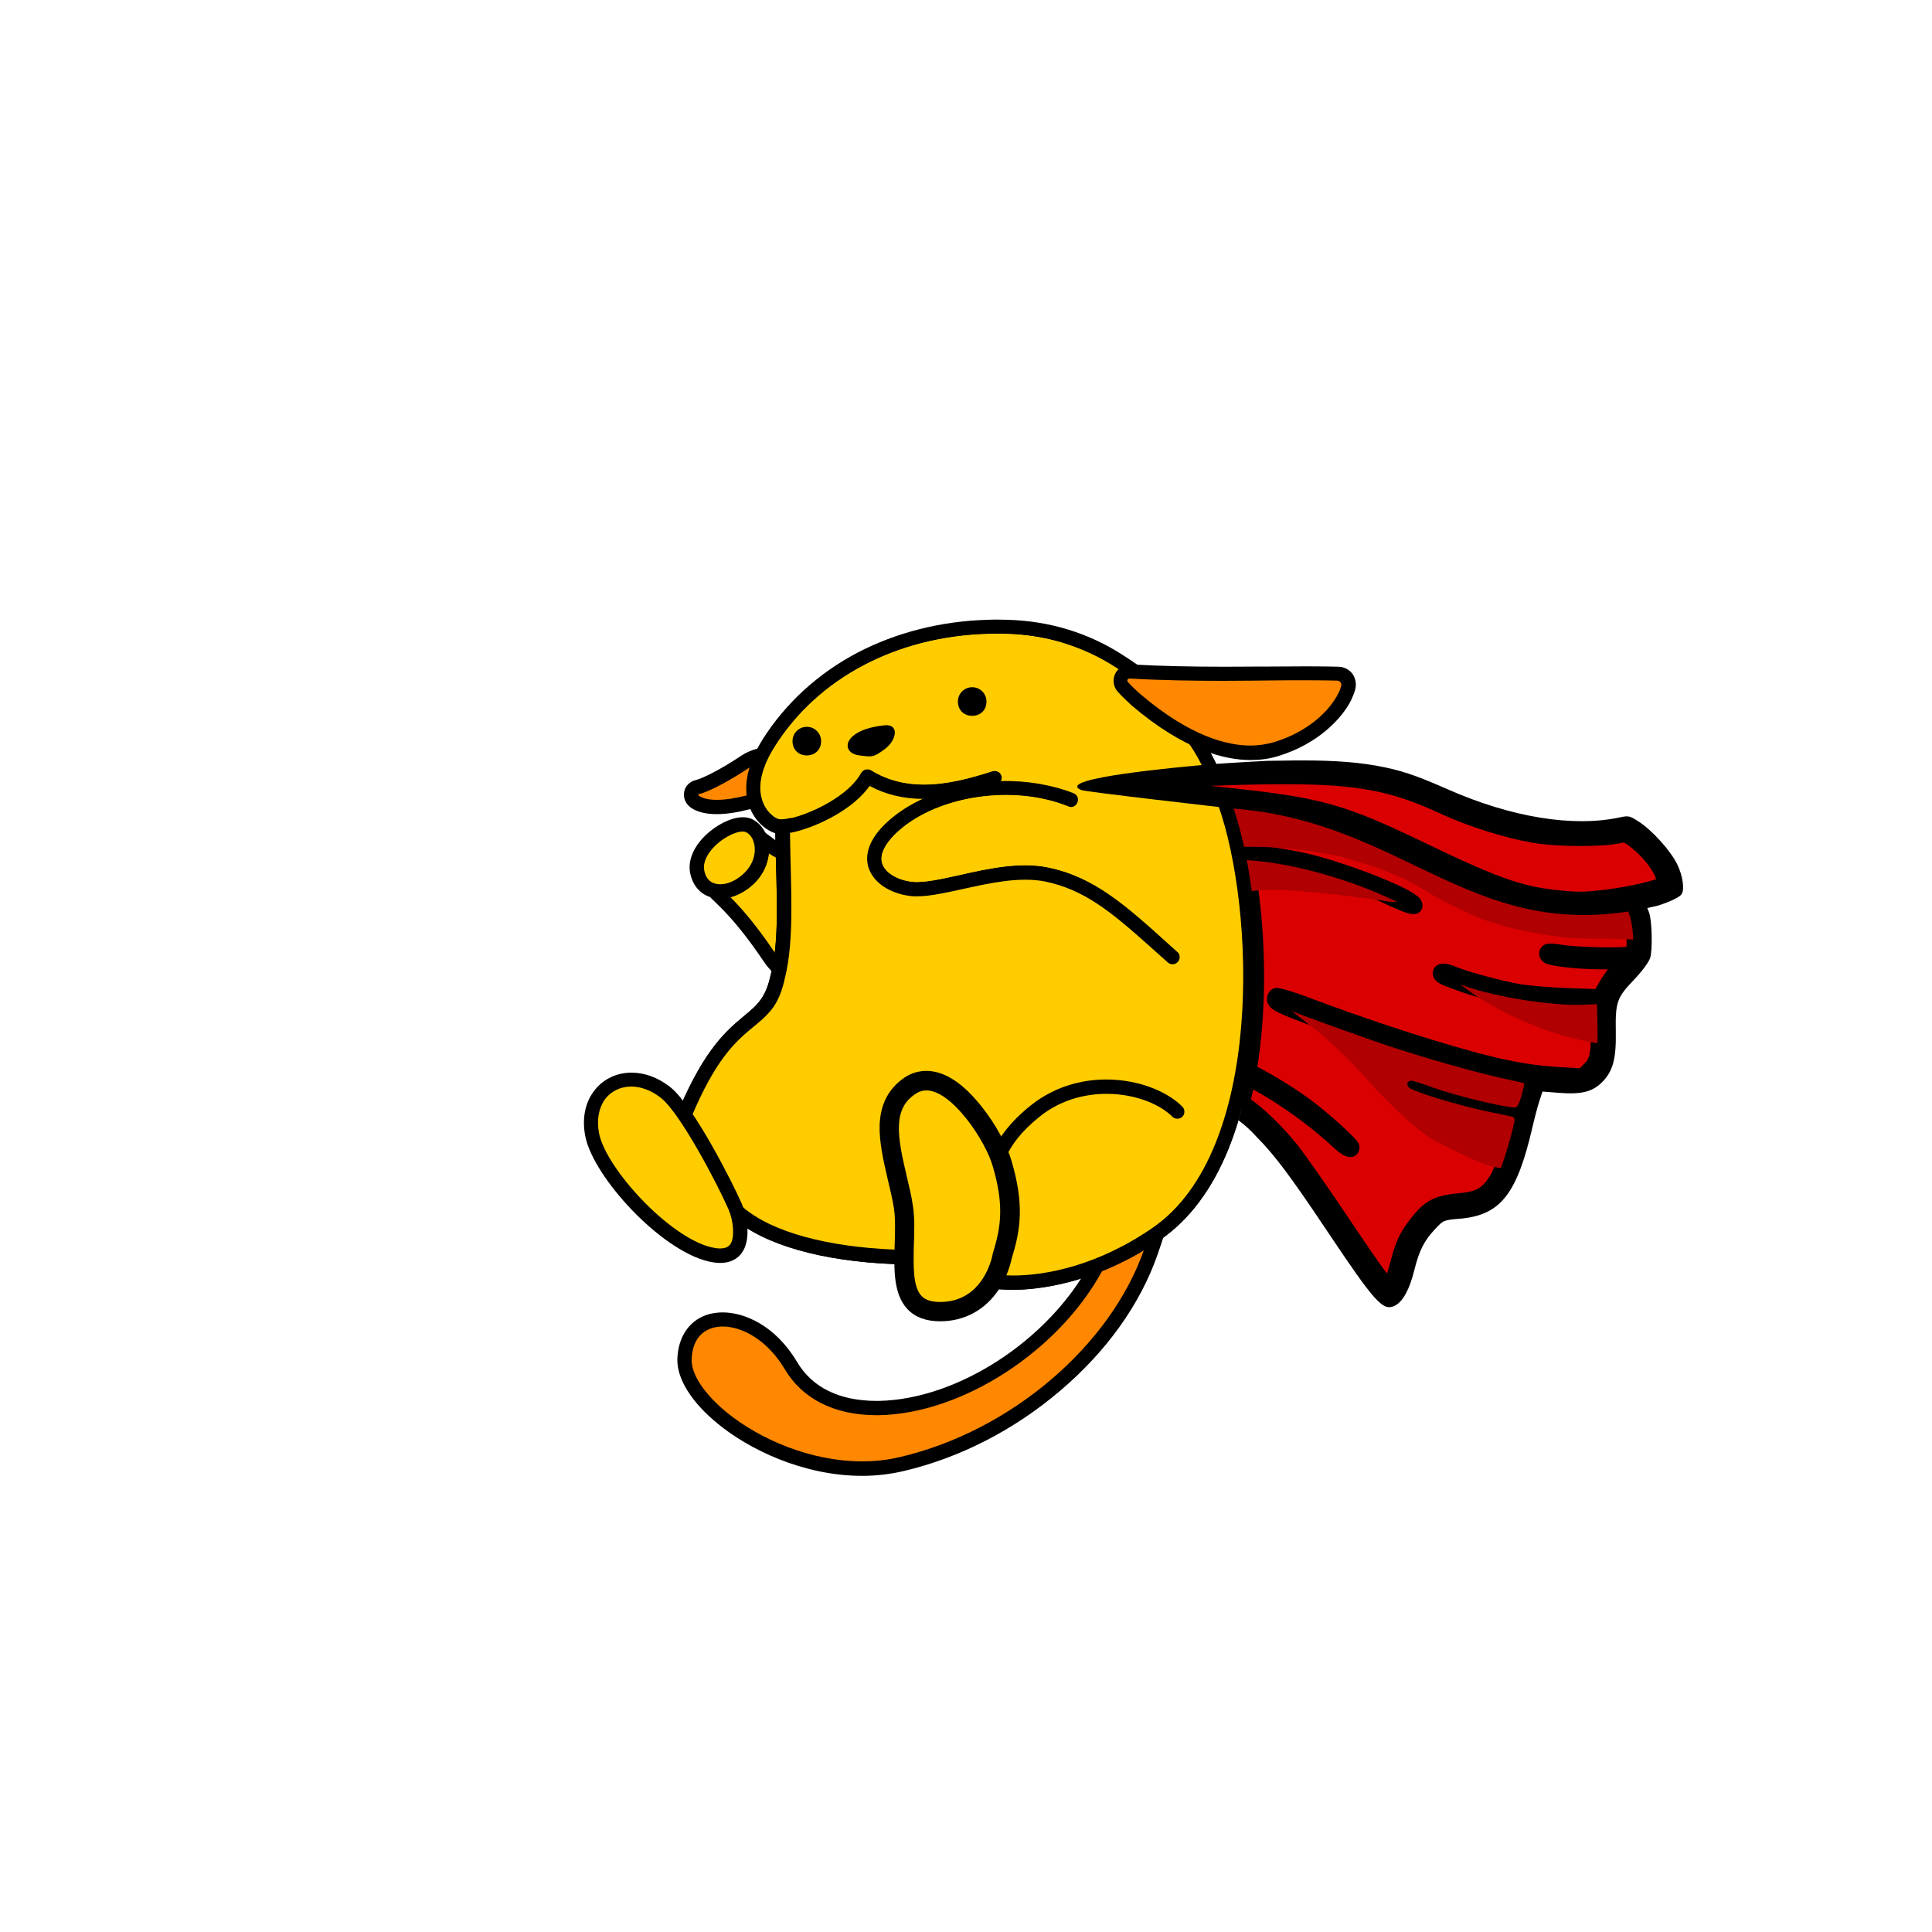 <svg xmlns="http://www.w3.org/2000/svg" xmlns:xlink="http://www.w3.org/1999/xlink" viewBox="0 0 1000 1000">
	<defs>
		<path id="a" d="M649.7 531.9c-2 24-6.7 45.1-13.9 62.9-8.5 20.9-20.3 36.6-35.1 46.8-34 23.4-64.8 26-76.4 26-1.3 0-2.5 0-3.8-.1-18.4-.8-26-4.4-32.7-7.5-5.9-2.8-11-5.2-24.9-5.7-37.5-1.5-67-9.9-83.1-23.6-.2-.1-.5-.4-.9-.7-4.8-3.5-19.3-14.3-25-24.7-5.3-9.7-6.2-22.3-2.3-31.4 13.4-31.2 24.5-40.5 33.5-48 3.6-3 6.4-5.3 8.8-8.7 2.2-3.1 3.8-7.1 4.9-12.2 0-.1 0-.2.1-.3 3.9-15 3.4-34.9 2.8-56-.2-5.7-.3-11.7-.4-17.5v-.1c0-18.6 9.6-40.7 25.7-59.2 18.1-20.8 41.6-33.6 66.1-36.2 20.2-2.1 34.3-3.1 45.9-3.1 43.7 0 58.6 14.8 82.2 48.4 7.5 10.6 12.1 22.5 16 33.7 11.1 30.4 15.9 76.5 12.5 117.2z"/>
	</defs>
	<path d="M436.6 504c-4.5 5.1-10.5 7.9-17 7.9-9.1 0-18.5-5.5-24.4-14.4-7.8-11.6-15.5-21.2-22.3-27.9l-4.8-4.7c-2-2-1.1-5.3 1.6-6.1l6.5-1.7c3.2-.9 6.4-2.7 9.1-5.5 3-3 4.8-6.7 5.2-10.4V430c0-1.3 1.5-2.1 2.5-1.3l9.3 6.9c.7.5 1.7 1.1 2.9 1.7 10.2 4.9 31.7 27.4 35.7 46.7 2.1 10.1-1.2 16.5-4.3 20z"/>
	<path fill="#fc0" d="M402.1 444.1c-1.5-.7-2.9-1.5-4.2-2.4-.5 5.5-3 11-7.3 15.3-3.7 3.7-8.1 6.2-12.5 7.4 8.7 8.6 17 19.8 23.2 29.1 4.5 6.7 11.6 11.1 18.3 11.1 4.1 0 8.1-1.6 11.4-5.4 13-14.8-17.3-49.6-28.9-55.1z" class="st0"/>
	<path d="M599.1 649.5c-9 25.7-26.4 50-50.3 70.3-23.8 20.3-51.8 34.7-81 41.6-6.9 1.6-14.1 2.5-21.5 2.5-30.8 0-58.9-13.9-74.8-27-13.6-11.1-21.2-23.3-20.9-33.5.4-12 6.7-20.7 16.8-23.3 2.1-.5 4.3-.8 6.7-.8 11.2 0 27.2 6.7 38.5 25.7 7.8 13.2 22 20.1 41.1 20.1h1.2c40.7-.8 87.6-31.2 109.1-70.8 7.7-14.1 13.2-29.6 17.1-40.8 1.9-5.4 3.6-10.1 5.1-13.5 1.3-3.1 4.1-9.4 10.4-9.4 4.1 0 7.6 1.8 9.9 5 5.5 7.6 3.3 23.3-7.4 53.9z"/>
	<path fill="#f80" d="M570.5 657.8c-22.7 41.7-72.5 73.9-115.5 74.7h-1.4c-21.6 0-38.3-8.4-47.4-23.8-9-15.1-22-22.1-32.1-22.1-1.7 0-3.3.2-4.8.6-7 1.8-11 7.6-11.3 16.4-.3 7.7 6.6 18 18.2 27.5 16.8 13.7 43.2 25.3 70.1 25.3 6.6 0 13.3-.7 19.8-2.3 57.2-13.5 108.5-57.4 126-107.1 5.4-15.3 16.7-49.2 4.5-49.2-4.5.1-10.8 31.8-26.1 60z" class="st1"/>
	<use xlink:href="#a"/>
	<use xlink:href="#a"/>
	<path fill="#fc0" d="M358.5 576.7c-3 7-2.2 17.4 2 25 5.6 10.3 23 22.2 24.1 23.2 15.1 12.9 43.7 20.5 78.7 21.9 31.2 1.3 24.3 11.8 57.6 13.3 1.1 0 2.2.1 3.5.1 16.7 0 43.7-5 72.2-24.7 58-39.9 52.9-165.3 34-218.6-3.9-11.1-8.3-22.2-15.1-31.9-23.5-33.5-36.6-45.2-76.2-45.2-12.2 0-26.9 1.1-45.1 3.1-49.9 5.3-85.3 55.3-85.3 88.1.3 27.4 2.5 55.1-2.7 75.5-1.4 6.5-3.4 11.2-6 14.9-9.8 13.5-23.4 12.4-41.7 55.3z" class="st0"/>
	<path d="M384.3 648c-2.4 3.7-6.4 5.7-11.5 5.7-1.9 0-4-.3-6.2-.8-25-6-59.3-43.6-63.6-64.5-1.9-9.4-.2-18 5-24.4 4.6-5.7 11.4-8.8 18.9-8.8 6.8 0 13.6 2.5 19.8 7.3 12.2 9.4 32.9 50.5 37.3 60.7 2.5 5.8 4.9 17.7.3 24.8z"/>
	<path fill="#fc0" d="M310.1 586.8c3.8 18.2 36.2 53.6 58.1 58.8 1.7.4 3.2.6 4.5.6 3.4 0 4.7-1.3 5.4-2.3 2.3-3.5 1.5-12.1-1-17.9-6.1-13.9-25.3-50.3-35.1-57.8-4.9-3.8-10.2-5.8-15.3-5.8-5.3 0-10 2.2-13.2 6.1-3.6 4.7-4.8 11.2-3.4 18.3z" class="st0"/>
	<path d="M413.3 399.4c-.4 4.4-3.8 8.4-11.1 12.9-4.7 3-10.2 5.5-13.9 6.5-6.5 1.7-12.3 2.6-17.3 2.6-6.7 0-10.6-1.6-12.7-2.9-4.8-3-4.4-7.2-4.2-8.5.5-3.1 2.9-5.5 5.9-6.2 3.5-.8 13.5-5.8 23.6-12.6 4.2-2.9 10.7-4.8 16.1-4.8 5.8 0 9.1 2.2 10.8 4.1 2.1 2.4 3.1 5.5 2.8 8.9z"/>
	<path fill="#f80" d="M361.4 411.3c0 .3.4.7.9.9 1.1.7 3.6 1.8 8.8 1.8 4.3 0 9.5-.8 15.4-2.3 5.2-1.4 19.1-8.8 19.5-13 .1-1.3-.2-2.4-.9-3.2-1-1.1-2.8-1.7-5.3-1.7-3.9 0-8.9 1.5-11.9 3.5-8.5 5.7-20.5 12.5-26.1 13.7-.3.1-.4.2-.4.3z" class="st1"/>
	<path d="M516.4 328.1c1.6 0 3.2 0 4.8.1 20.6.6 39.5 6.5 55.9 17 11.2 7.2 17.5 11.4 25.9 25.2 1.5 2.5 9 .8 7.9-1.1-10.1-17.6-17.5-22.3-29.8-30.3-17.7-11.4-37.8-17.6-59.7-18.2-1.6 0-3.3-.1-5-.1-1.6 0-3.3 0-4.9.1-24.3.6-47.8 6.6-67.8 17.1-20.2 10.6-37.1 26.1-48.9 44.7-7.7 12.3-10.3 23.9-7.4 33.5 2.4 7.8 7.9 12.7 12.3 14.6 1.4.6 2.9.9 4.7.9 9.3 0 34.7-9.3 45.7-24.8 8.4 4.5 17.6 6.7 28.1 6.7 12.6 0 25-3.2 36.4-6.9 3-1 3.8-2.2 3.9-4.1 0-1.3-1.2-3.6-3.8-3.5-.3 0-.7.1-1 .2-11.2 3.6-23.3 6.9-35.4 6.9-9.3 0-18.6-2-27.4-7.4-.6-.4-1.3-.5-1.9-.5-1.3 0-2.5.6-3.2 1.8l-.1.1c-7.9 14.3-33.3 24.1-41.2 24.1-.7 0-1.3-.1-1.7-.3-2.8-1.2-6.6-4.6-8.2-10-2.3-7.5 0-17 6.6-27.4 22.5-35.7 63.4-57.1 110.6-58.3 1.4-.1 3-.1 4.6-.1"/>
	<path fill="#fc0" d="M516.6 399.4c-1-.4-2-.7-3-.3-19.7 6.3-42.5 12-62.8-.5-1.7-1.1-4-.5-5.1 1.2l-.1.1c-8.6 15.7-38.3 26-43 23.9-2.8-1.2-6.6-4.6-8.2-10-2.3-7.5 0-17 6.6-27.4 22.5-35.7 63.4-57.1 110.6-58.3 3.1-.1 6.3-.1 9.5 0 20.6.6 39.5 6.5 55.9 17 13.2 8.5 19.7 12.7 30.6 33.6 5.6 10.5-84.4 23.5-91 20.7z" class="st0"/>
	<path d="M701.4 357.1c-.5 1.7-1.2 3.4-2 5.2-5 10-17.7 23-38 29.1-4.5 1.4-9.3 2-14 2h-.1c-13 0-34.2-4.9-61.6-28.3-1.9-1.7-5.1-4.8-7.1-7-2.3-2.5-2.8-6.1-1.5-9.1 1.3-3 4.4-5.1 7.8-5.1h.5c13.9.8 30.1 1.2 48.4 1.2 8.1 0 14.8-.1 19.3-.1h4.5c7.4 0 13.3-.1 18.2-.1 8.1 0 13.7.1 17.1.2 2.9.1 5.6 1.5 7.3 3.9 1.5 2.3 2 5.2 1.2 8.1z"/>
	<path fill="#f80" d="M590.4 359.4c25.7 21.9 45.1 26.5 56.8 26.5h.1c4 0 8-.6 11.9-1.7 18.1-5.4 29.2-16.6 33.5-25.3.8-1.5 1.2-2.8 1.5-3.9.4-1.3-.6-2.6-1.9-2.7-3.3-.1-8.9-.2-16.7-.2-5.4 0-11.6 0-18.2.1-3.3 0-12.2.2-23.9.2-13.9 0-31.7-.2-48.8-1.2h-.1c-.9 0-1.5 1.1-.8 1.8 2 2.2 5 5.1 6.6 6.4z" class="st1"/>
	<path d="M417.6 376.2c-4.1 0-7.4 3.3-7.4 7.4 0 9.9 14.8 9.9 14.8 0 0-4.1-3.3-7.4-7.4-7.4zm85.6-20.5c-4.1 0-7.4 3.3-7.4 7.4 0 9.9 14.8 9.9 14.8 0 0-4.1-3.3-7.4-7.4-7.4zm-45.3 19.7c-7.4.8-12.3 2.5-15.6 4.9-5.9 4.4-4.1 9.9 2.5 10.7 6.6.8 7.1 1.2 13.2-3.3 6.5-4.9 7.3-13.1-.1-12.3z"/>
	<path fill="#fc0" d="M512.4 655.2c-4.6-5.2-3.7-15.7-1.9-29.4 2.6-19.8 5-34.5 25.4-50.8 24.4-19.5 62.2-15 76.2-.5 3.6 3.7 6.7 10.9 7.3 18.8.9 11.4-22.2 42.4-44.8 51.8-22.6 9.6-54 19.3-62.2 10.1z" class="st0"/>
	<path d="M512.4 658.9c-1.2 0-2.3-.5-3-1.6-4.7-6.7-4.5-17.2-2.6-32 2.5-19 4.6-35.5 26.8-53.2 26.8-21.4 63.7-14 78.4.7 1.4 1.4 1.4 3.8 0 5.2-1.4 1.4-3.8 1.4-5.2 0-12.5-12.5-45.4-18.7-68.6-.1-18.9 15.1-21.4 28.2-24.1 48.4-1.4 11-2.3 21.8 1.3 26.7 1.2 1.7.8 4-.9 5.2-.6.5-1.4.7-2.1.7z"/>
	<path d="M523.7 651.2c-.4 1.9-2 9.1-6.7 16.2-7 10.6-17.8 16.5-30.4 16.5-7.2 0-12.9-2.1-16.8-6.2-7.5-7.8-7.1-21-6.7-33.7v-.1c.2-6.4.4-13.1-.4-18.5-.7-4.4-1.8-9.1-3.1-14.5-2.4-10.2-4.6-20.1-4.3-28.7.4-10.7 4.7-18.9 12.8-24.4 3.5-2.4 7.4-3.5 11.4-3.5 9.3 0 18.9 6.2 28.7 18.6 7.1 8.9 13.1 20 15.4 28.1 6.4 21.8 4.9 34.9.1 50.2z"/>
	<path fill="#fc0" d="M477 670.8c2 2.1 5.2 3.1 9.6 3.1 22.6 0 27-23.7 27.2-24.7 0-.2.1-.4.1-.6 4.4-13.9 5.7-25.2 0-44.8-3.7-13.2-21.1-39.4-34.4-39.4-2 0-4 .6-5.8 1.9-11.7 7.8-9.3 21.8-4.4 42.4 1.2 5.1 2.5 10.4 3.2 15.3 1 6.4.8 13.5.5 20.4-.2 10.6-.6 21.6 4 26.4z" class="st0"/>
	<path d="M478 413.3c-6.4 2.9-12.4 6.6-17.6 11.1-12.1 10.6-12.6 19.4-10.8 24.8 2.5 7.7 11.1 13.4 21.9 14.6 7.1.7 16.2-1.3 26.7-3.6 13.9-3.1 29.7-6.6 42.9-3.9 19.6 4.1 33.3 15 53.1 32.7l10.3 9.2c1.5 1.3 3.9 1.2 5.2-.4 1.3-1.5 1.2-3.9-.4-5.2l-2.9-2.6c-24-21.7-39.9-36-63.8-41-14.8-3.1-31.3.6-46 3.9-9.5 2.1-18.5 4.1-24.3 3.5-7.8-.8-14.1-4.6-15.7-9.5-1.5-4.7 1.6-10.7 8.7-17 20.7-18.2 59.1-23.7 87.5-12.5 4.7 1.9 7.4-5.1 2.7-6.9-11.4-4.4-24.6-6.6-37.7-6.2-10.1.4-30.5 4.8-39.8 9z"/>
	<path fill="#fc0" d="M615.4 451c11.7 12.2 17 60.3-6 41.6l-2.9-2.6c-24-21.7-39.9-36-63.8-41-14.8-3.1-31.3.6-46 3.9-9.5 2.1-18.5 4.1-24.3 3.5-7.8-.8-14.1-4.6-15.7-9.5-1.5-4.7 1.6-10.7 8.7-17 20.7-18.2 59.3-24 87.5-12.5 4.6 2 46.1 16.5 62.5 33.6z" class="st0"/>
	<path d="M390.6 457c-5.2 5.1-11.7 8.1-17.8 8.1-8.1 0-14-5.1-15.6-13.3-1-5.4.9-11.3 5.4-16.7 5.8-6.9 14.9-12 21.7-12.1h.2c1.3 0 2.6.2 3.8.6h.2l.1.1c4.5 1.8 7.9 6.2 9.1 11.8 1.4 7.5-1.2 15.5-7.1 21.5z"/>
	<path fill="#fc0" d="M385.4 451.7c4.2-4.2 6-9.6 5-14.7-.6-3.1-2.3-5.5-4.6-6.4-.4-.1-.9-.2-1.3-.2h-.1c-4 0-11.3 3.6-16.1 9.4-1.8 2.1-4.6 6.3-3.8 10.6 1.1 6 5.1 7.3 8.3 7.3 4.1 0 8.8-2.2 12.6-6z" class="st0"/>
	<path d="M637.326 418.529c11.1 30.4 15.773 72.671 12.373 113.371-1.467 17.603-4.39 33.639-8.683 47.963 3.1 2.32 6.376 5.156 9.6 8.807 8.972 8.988 17.433 20.278 35.904 47.908 25.44 38.055 29.37 42.381 35.584 39.168 4.048-2.093 7.506-8.445 9.92-18.217 2.516-10.192 5.069-15.267 10.714-21.302 4.4-4.703 4.431-4.716 12.658-5.4 21.18-1.764 29.757-12.536 37.817-47.499 1.09-4.731 2.7-10.794 3.576-13.473l1.594-4.869 8.697.68c11.406.892 17.155-.532 22.102-5.479 5.606-5.606 7.382-12.027 7.154-25.863-.258-15.634.5-17.853 9.234-27.021 4.38-4.598 7.776-9.162 8.54-11.475 1.271-3.853 1.009-18.722-.464-23.242-1.287-3.95-4.677-9.586-4.677-9.586-72.003 24.145-119.427-43.108-211.643-44.471z"/>
	<path fill="#da0001" stroke="#000" stroke-linecap="round" stroke-linejoin="round" stroke-width="7" d="M638.338 417.943c2.248 6.637 4.211 13.938 5.875 21.707 2.212.536 5.55 1.148 9.467 1.672 6.62.886 15.62 2.398 20 3.362 21.433 4.716 57.195 18.799 58.879 23.185 1.146 2.987-2.357 2.255-12.944-2.701-21.265-9.955-48.638-17.68-69.369-19.578l-4.926-.451c5.093 26.674 6.777 58.057 4.38 86.761-.644 7.72-1.57 15.136-2.764 22.243.054.026.049.026.103.052 10.12 5.063 22.45 12.685 30.604 18.913 9.413 7.19 22.5 19.176 22.5 20.607 0 2.943-2.867 2.006-7.752-2.533-13.377-12.43-31.42-25.106-46.264-32.512a218.453 218.453 0 0 1-2.58 11.904c7.643 5.088 17.46 14.448 25.39 24.42 3.82 4.804 15.091 20.883 25.045 35.733 9.955 14.85 19.237 28.308 20.63 29.906 1.392 1.598 2.53 3.286 2.53 3.75 0 1.261 1.622 1.017 2.712-.406.526-.688 1.993-5.261 3.26-10.162 2.677-10.363 4.786-14.642 11.05-22.428 5.63-6.997 10.142-9.235 20.588-10.21 11.236-1.047 14.971-3.262 20.17-11.972 1.897-3.178 7.051-19.567 8.709-27.691.572-2.805.36-3.277-1.666-3.711-1.277-.274-5.922-1.24-10.322-2.145-16.789-3.454-40.665-10.72-42.504-12.937-1.602-1.93-.224-3.787 2.37-3.2 1.174.266 5.284 1.632 9.134 3.036 11.788 4.299 37.81 10.667 43.586 10.668 1.09 0 2.12-1.916 3.29-6.127.938-3.37 1.572-6.234 1.413-6.367-.16-.133-3.89-1.017-8.29-1.963-18.632-4.006-49.796-13.009-71-20.512-44.126-15.614-49.919-17.995-50.302-20.666-.171-1.189.362-2.364 1.22-2.693.838-.322 7.95 1.823 15.803 4.767 21.48 8.053 44.216 15.818 64.28 21.953 31.675 9.686 47.777 13.118 66.707 14.217l11.705.68 3.42-3.42c4.003-4.004 4.698-7.749 4.343-23.367l-.226-10-6.475.308c-15.812.758-44.73-3.705-61.25-9.453-12.288-4.276-13.724-4.995-13.724-6.89 0-1.876 2.796-1.869 7.32.026 6.114 2.554 23.774 7.357 33.18 9.023 4.95.877 16.457 1.862 25.572 2.188l16.572.592 3.065-5.397c1.686-2.968 4.242-6.487 5.68-7.82 1.436-1.334 2.61-2.796 2.61-3.25 0-.454-4.837-.835-10.75-.846-9.83-.019-22.143-1.21-26.5-2.568-1.993-.622-2.355-3.043-.544-3.647.663-.22 3.475-.022 6.25.442 9.238 1.543 36.334 1.944 37.195.55 1.27-2.055.506-13.774-1.242-19.037-1.573-4.734-1.747-4.892-4.77-4.32-9.127 1.726-28.481 1.805-38.953.158-10.155-1.597-28.38-6.953-34.465-10.127-1.496-.78-3.047-1.42-3.447-1.423-.4-.003-6.925-2.985-14.5-6.625-34.434-16.548-36.277-17.355-52.656-23.036-13.105-4.545-23.656-6.932-38.697-8.755-10.449-1.267-15.332-1.806-17.725-1.875z" paint-order="stroke fill markers"/>
	<path fill="#b00001" d="M638.338 417.943c2.113 6.241 3.974 13.073 5.572 20.327 2.766.027 9.005.044 14.623.302 12.277.564 32.1 3.582 38.324 5.63 1.739.57 6.71 1.95 10.286 3.066 3.575 1.115 7.4 2.415 8.5 2.89 1.1.475 3.644 1.584 5.652 2.465 2.008.881 3.876 1.604 4.152 1.604.512 0 10.746 5.742 16.196 9.087 5.243 3.22 22.848 11.664 27 12.952 2.2.682 5.125 1.609 6.5 2.06 8.065 2.648 22.742 5.567 34.5 6.861v-.001c3.85.424 13.3.718 21 .654l14.728.457c-.158-4.224-.818-9.333-1.82-12.35-1.573-4.734-1.747-4.892-4.77-4.32-9.127 1.726-28.481 1.805-38.953.158-10.155-1.597-28.38-6.953-34.465-10.127-1.496-.78-3.047-1.42-3.447-1.423-.4-.003-6.925-2.985-14.5-6.625-34.434-16.548-36.277-17.355-52.656-23.036-13.105-4.545-23.657-6.932-38.698-8.755-10.448-1.267-15.331-1.806-17.724-1.875zm6.982 27.196a286.075 286.075 0 0 1 2.596 16.152c15.348-3.163 70.447 5.307 70.447 5.307s3.283.369 4.948.254a179.41 179.41 0 0 1-3.696-1.684c-21.265-9.955-48.638-17.68-69.369-19.578zm110.62 64.398 5.703 4.328c-.242-.183 28.332 20.337 65.18 26.108.101-2.726.091-6.026-.005-10.246l-.226-10-6.474.308c-15.813.758-44.731-3.705-61.25-9.453-1.228-.427-1.908-.684-2.928-1.045zm-87.368 13.72c3.25 2.54 10.228 8.117 12.535 9.85 6.301 4.735 16.995 15.091 27.036 26.182 13.636 15.064 27.036 27.145 34.5 31.106 9.961 5.286 26.07 13.487 34.236 14.203 2.325-6.341 5.514-17.015 6.752-23.084.572-2.805.36-3.277-1.666-3.711-1.277-.274-5.922-1.24-10.322-2.145-16.789-3.454-40.665-10.721-42.504-12.937-1.602-1.93-.224-3.788 2.37-3.2 1.174.266 5.284 1.632 9.134 3.036 11.788 4.298 37.81 10.667 43.586 10.668 1.09 0 2.12-1.916 3.29-6.127.937-3.37 1.572-6.235 1.413-6.368-.16-.133-3.89-1.016-8.29-1.962-18.632-4.006-49.796-13.01-71-20.512-21.642-7.659-33.985-12.111-41.07-14.998z"/>
	<path d="M669.979 393.611c-4.74.034-9.487.119-14.227.198-11.133.647-16.921.9-26.268 1.57-3.547.254-66.557 5.387-71.555 11.002 0 0-1.529 1.286 1.767 2.549.454.736 77.434 9.5 77.434 9.5 92.468 6.52 125.863 73.624 221.175 50.27 6.434-2.104 11.076-4.359 12.072-5.864 1.62-2.448.664-9.325-2.113-15.195-3.347-7.075-13.047-17.875-20.139-22.426-4.662-2.992-5.198-3.109-9.775-2.127-24.22 5.194-56.255-.056-89.207-14.62-16.68-7.37-24.457-9.932-37.051-12.204-13.736-2.387-27.894-2.753-42.113-2.653z"/>
	<path fill="#da0001" stroke="#000" stroke-linecap="round" stroke-linejoin="round" stroke-width="7" d="M664.805 402.404c-5.555 0-11.538.076-18.035.217-29.665.64-55.842 2.567-52.627 3.873.825.335 17.25 2.239 36.5 4.23 52.547 5.436 63.075 8.326 106.5 29.237 36.676 17.66 49.74 22.282 68.5 24.24 10.71 1.117 13.79 1.111 24.29-.05 9.744-1.08 23.29-3.865 28.585-5.878 2.449-.93 2.744-1.45 2.16-3.812-1.191-4.827-6.713-12.312-12.847-17.416-4.851-4.037-6.442-4.846-8.512-4.326-8.981 2.254-32.696 2.24-45.814-.028-13.894-2.401-32.753-8.377-46.362-14.691-25.58-11.869-43.451-15.6-82.338-15.596z" paint-order="stroke fill markers"/>
</svg>
